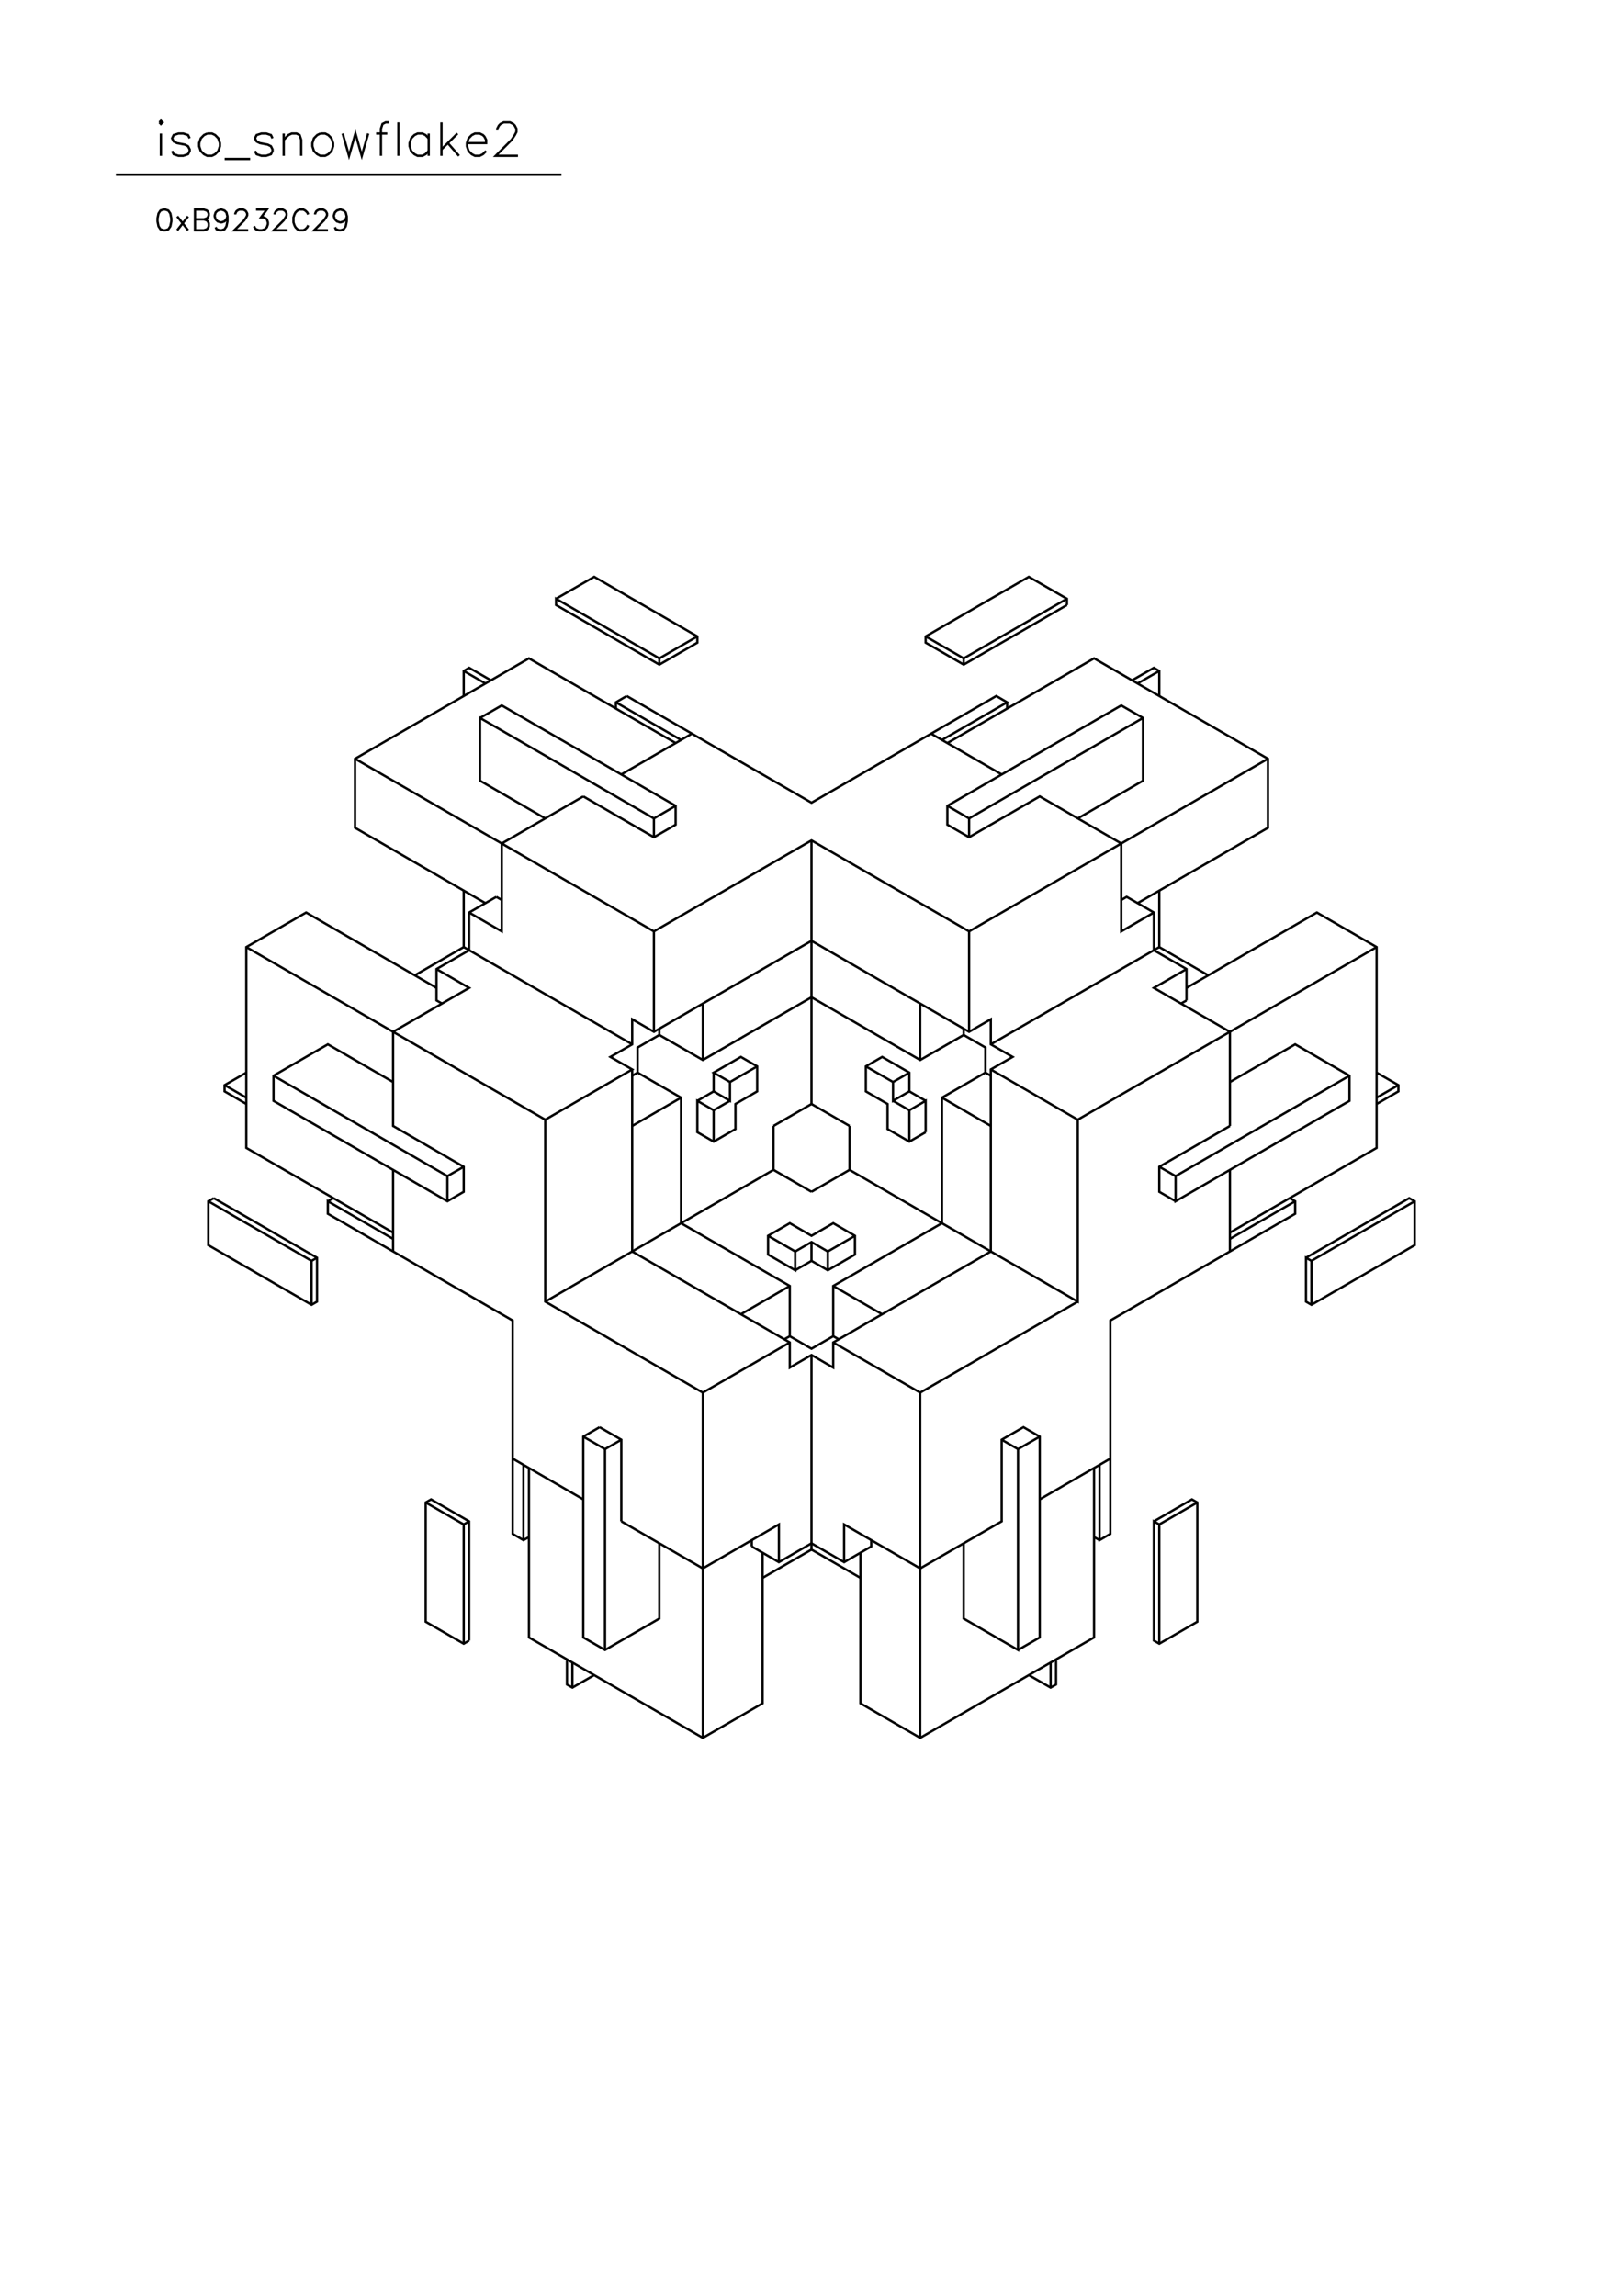 <?xml version="1.0" standalone="no"?>
<svg width="21cm" height="29.7cm" version="1.1" xmlns="http://www.w3.org/2000/svg" viewBox="0.0 0.0 21 29.7">
<path d="M7.195 7.746L7.688 7.462L9.023 8.233L9.023 8.314L8.531 8.598L7.195 7.827L7.195 7.746L8.531 8.517L9.023 8.233" stroke-width="0.03" stroke="#000000" fill="none"/>
<path d="M8.531 8.517L8.531 8.598" stroke-width="0.03" stroke="#000000" fill="none"/>
<path d="M8.109 9.004L7.969 9.086L7.969 9.167" stroke-width="0.03" stroke="#000000" fill="none"/>
<path d="M7.969 9.086L8.812 9.573" stroke-width="0.03" stroke="#000000" fill="none"/>
<path d="M8.742 9.613L6.844 8.517L4.594 9.816L4.594 10.709L6.281 11.684" stroke-width="0.03" stroke="#000000" fill="none"/>
<path d="M6.422 11.602L6.07 11.805L6.07 12.293L5.648 12.536L5.648 12.942L5.719 12.983" stroke-width="0.03" stroke="#000000" fill="none"/>
<path d="M5.648 12.78L3.961 11.805L3.187 12.252L3.187 14.85L5.086 15.946" stroke-width="0.03" stroke="#000000" fill="none"/>
<path d="M5.086 16.027L4.242 15.54L4.242 15.702L6.633 17.083L6.633 19.843L6.773 19.924L6.844 19.884" stroke-width="0.03" stroke="#000000" fill="none"/>
<path d="M6.773 19.924L6.773 18.95" stroke-width="0.03" stroke="#000000" fill="none"/>
<path d="M6.844 18.991L6.844 21.183L9.094 22.482L9.867 22.035L9.867 20.087" stroke-width="0.03" stroke="#000000" fill="none"/>
<path d="M9.727 20.006L9.727 19.924" stroke-width="0.03" stroke="#000000" fill="none"/>
<path d="M9.727 20.006L10.078 20.209L10.5 19.965L10.922 20.209L11.273 20.006L11.273 19.924" stroke-width="0.03" stroke="#000000" fill="none"/>
<path d="M11.133 20.087L11.133 22.035L11.906 22.482L14.156 21.183L14.156 18.991" stroke-width="0.03" stroke="#000000" fill="none"/>
<path d="M14.227 18.95L14.227 19.924L14.367 19.843L14.367 17.083L16.758 15.702L16.758 15.54L16.688 15.5" stroke-width="0.03" stroke="#000000" fill="none"/>
<path d="M16.758 15.54L15.914 16.027" stroke-width="0.03" stroke="#000000" fill="none"/>
<path d="M15.914 15.946L17.812 14.85L17.812 12.252L17.039 11.805L15.352 12.78" stroke-width="0.03" stroke="#000000" fill="none"/>
<path d="M15.352 12.942L15.281 12.983" stroke-width="0.03" stroke="#000000" fill="none"/>
<path d="M15.352 12.942L15.352 12.536L14.93 12.293L14.93 11.805L14.578 11.602L14.508 11.643" stroke-width="0.03" stroke="#000000" fill="none"/>
<path d="M14.719 11.684L16.406 10.709L16.406 9.816L14.156 8.517L12.258 9.613" stroke-width="0.03" stroke="#000000" fill="none"/>
<path d="M12.188 9.573L13.031 9.086L12.891 9.004L10.5 10.385L8.109 9.004" stroke-width="0.03" stroke="#000000" fill="none"/>
<path d="M8.953 9.491L8.039 10.019" stroke-width="0.03" stroke="#000000" fill="none"/>
<path d="M7.547 10.303L6.492 10.912L6.492 12.049L6.07 11.805" stroke-width="0.03" stroke="#000000" fill="none"/>
<path d="M6 11.521L6 12.252L5.367 12.617" stroke-width="0.03" stroke="#000000" fill="none"/>
<path d="M5.648 12.536L6.07 12.78L5.086 13.348L5.086 14.566L6 15.094L6 15.418L5.789 15.54L3.539 14.241L3.539 13.916L4.242 13.51L5.086 13.998" stroke-width="0.03" stroke="#000000" fill="none"/>
<path d="M5.086 15.134L5.086 16.19" stroke-width="0.03" stroke="#000000" fill="none"/>
<path d="M5.789 15.54L5.789 15.215L6 15.094" stroke-width="0.03" stroke="#000000" fill="none"/>
<path d="M5.789 15.215L3.539 13.916" stroke-width="0.03" stroke="#000000" fill="none"/>
<path d="M3.187 13.876L2.906 14.038L2.906 14.119L3.187 14.282" stroke-width="0.03" stroke="#000000" fill="none"/>
<path d="M3.187 14.2L2.906 14.038" stroke-width="0.03" stroke="#000000" fill="none"/>
<path d="M2.766 15.5L2.695 15.54L2.695 16.108L4.031 16.88L4.102 16.839L4.102 16.271L2.766 15.5" stroke-width="0.03" stroke="#000000" fill="none"/>
<path d="M2.695 15.54L4.031 16.311L4.102 16.271" stroke-width="0.03" stroke="#000000" fill="none"/>
<path d="M4.031 16.311L4.031 16.88" stroke-width="0.03" stroke="#000000" fill="none"/>
<path d="M4.242 15.54L4.312 15.5" stroke-width="0.03" stroke="#000000" fill="none"/>
<path d="M7.055 14.485L8.18 13.835L7.898 13.673L8.18 13.51L8.18 13.186L8.461 13.348L10.5 12.171L12.539 13.348L12.82 13.186L12.82 13.51L13.102 13.673L12.82 13.835L12.82 16.19L10.781 17.367L10.781 17.692L10.5 17.529L10.219 17.692L10.219 17.367L8.18 16.19L8.18 13.835" stroke-width="0.03" stroke="#000000" fill="none"/>
<path d="M8.25 13.876L8.18 13.916" stroke-width="0.03" stroke="#000000" fill="none"/>
<path d="M8.25 13.876L8.25 13.551L8.531 13.389L8.531 13.307" stroke-width="0.03" stroke="#000000" fill="none"/>
<path d="M8.531 13.389L9.094 13.713L10.5 12.901L11.906 13.713L12.469 13.389L12.469 13.307" stroke-width="0.03" stroke="#000000" fill="none"/>
<path d="M12.469 13.389L12.75 13.551L12.75 13.876L12.82 13.916" stroke-width="0.03" stroke="#000000" fill="none"/>
<path d="M12.82 13.835L13.945 14.485L17.812 12.252" stroke-width="0.03" stroke="#000000" fill="none"/>
<path d="M17.812 13.876L18.094 14.038L18.094 14.119L17.812 14.282" stroke-width="0.03" stroke="#000000" fill="none"/>
<path d="M17.812 14.2L18.094 14.038" stroke-width="0.03" stroke="#000000" fill="none"/>
<path d="M17.461 13.916L15.211 15.215L15.211 15.54L17.461 14.241L17.461 13.916L16.758 13.51L15.914 13.998" stroke-width="0.03" stroke="#000000" fill="none"/>
<path d="M15.914 14.566L15 15.094L15 15.418L15.211 15.54" stroke-width="0.03" stroke="#000000" fill="none"/>
<path d="M15.211 15.215L15 15.094" stroke-width="0.03" stroke="#000000" fill="none"/>
<path d="M15.914 15.134L15.914 16.19" stroke-width="0.03" stroke="#000000" fill="none"/>
<path d="M16.898 16.271L18.234 15.5L18.305 15.54L18.305 16.108L16.969 16.88L16.898 16.839L16.898 16.271L16.969 16.311L18.305 15.54" stroke-width="0.03" stroke="#000000" fill="none"/>
<path d="M16.969 16.311L16.969 16.88" stroke-width="0.03" stroke="#000000" fill="none"/>
<path d="M15.914 14.566L15.914 13.348L14.93 12.78L15.352 12.536" stroke-width="0.03" stroke="#000000" fill="none"/>
<path d="M15.633 12.617L15 12.252L15 11.521" stroke-width="0.03" stroke="#000000" fill="none"/>
<path d="M14.93 11.805L14.508 12.049L14.508 10.912L13.453 10.303L12.539 10.831L12.258 10.669L12.258 10.425L14.508 9.126L14.789 9.288L14.789 10.1L13.945 10.588" stroke-width="0.03" stroke="#000000" fill="none"/>
<path d="M12.961 10.019L12.047 9.491" stroke-width="0.03" stroke="#000000" fill="none"/>
<path d="M12.258 10.425L12.539 10.588L14.789 9.288" stroke-width="0.03" stroke="#000000" fill="none"/>
<path d="M15 9.004L15 8.68L14.93 8.639L14.648 8.801" stroke-width="0.03" stroke="#000000" fill="none"/>
<path d="M14.719 8.842L15 8.68" stroke-width="0.03" stroke="#000000" fill="none"/>
<path d="M13.805 7.827L12.469 8.598L11.977 8.314L11.977 8.233L13.312 7.462L13.805 7.746L13.805 7.827" stroke-width="0.03" stroke="#000000" fill="none"/>
<path d="M13.805 7.746L12.469 8.517L11.977 8.233" stroke-width="0.03" stroke="#000000" fill="none"/>
<path d="M12.469 8.517L12.469 8.598" stroke-width="0.03" stroke="#000000" fill="none"/>
<path d="M13.031 9.086L13.031 9.167" stroke-width="0.03" stroke="#000000" fill="none"/>
<path d="M12.539 10.588L12.539 10.831" stroke-width="0.03" stroke="#000000" fill="none"/>
<path d="M12.539 12.049L16.406 9.816" stroke-width="0.03" stroke="#000000" fill="none"/>
<path d="M15 12.252L12.82 13.51" stroke-width="0.03" stroke="#000000" fill="none"/>
<path d="M12.539 13.348L12.539 12.049L10.5 10.872L8.461 12.049L4.594 9.816" stroke-width="0.03" stroke="#000000" fill="none"/>
<path d="M6 9.004L6 8.68L6.07 8.639L6.352 8.801" stroke-width="0.03" stroke="#000000" fill="none"/>
<path d="M6.281 8.842L6 8.68" stroke-width="0.03" stroke="#000000" fill="none"/>
<path d="M6.211 9.288L6.492 9.126L8.742 10.425L8.742 10.669L8.461 10.831L7.547 10.303" stroke-width="0.03" stroke="#000000" fill="none"/>
<path d="M7.055 10.588L6.211 10.1L6.211 9.288L8.461 10.588L8.742 10.425" stroke-width="0.03" stroke="#000000" fill="none"/>
<path d="M8.461 10.588L8.461 10.831" stroke-width="0.03" stroke="#000000" fill="none"/>
<path d="M8.461 12.049L8.461 13.348" stroke-width="0.03" stroke="#000000" fill="none"/>
<path d="M8.18 13.51L6 12.252" stroke-width="0.03" stroke="#000000" fill="none"/>
<path d="M6.422 11.602L6.492 11.643" stroke-width="0.03" stroke="#000000" fill="none"/>
<path d="M8.25 13.876L8.812 14.2L8.812 15.824L10.219 16.636L10.219 17.286L10.5 17.448L10.781 17.286L10.781 16.636L12.188 15.824L12.188 14.2L12.75 13.876" stroke-width="0.03" stroke="#000000" fill="none"/>
<path d="M12.188 14.2L12.82 14.566" stroke-width="0.03" stroke="#000000" fill="none"/>
<path d="M11.977 14.647L11.766 14.769L11.484 14.606L11.484 14.282L11.203 14.119L11.203 13.795L11.414 13.673L11.766 13.876L11.766 14.119L11.555 14.241L11.555 13.998L11.766 13.876" stroke-width="0.03" stroke="#000000" fill="none"/>
<path d="M11.906 13.713L11.906 12.983" stroke-width="0.03" stroke="#000000" fill="none"/>
<path d="M11.555 13.998L11.203 13.795" stroke-width="0.03" stroke="#000000" fill="none"/>
<path d="M11.555 14.241L11.766 14.363L11.977 14.241L11.977 14.647" stroke-width="0.03" stroke="#000000" fill="none"/>
<path d="M11.766 14.769L11.766 14.363" stroke-width="0.03" stroke="#000000" fill="none"/>
<path d="M11.766 14.119L11.977 14.241" stroke-width="0.03" stroke="#000000" fill="none"/>
<path d="M10.992 14.566L10.992 15.134L13.945 16.839L13.945 14.485" stroke-width="0.03" stroke="#000000" fill="none"/>
<path d="M13.945 16.839L11.906 18.016L11.906 22.482" stroke-width="0.03" stroke="#000000" fill="none"/>
<path d="M13.312 21.67L13.594 21.832L13.664 21.792L13.664 21.467" stroke-width="0.03" stroke="#000000" fill="none"/>
<path d="M13.594 21.508L13.594 21.832" stroke-width="0.03" stroke="#000000" fill="none"/>
<path d="M13.172 21.345L13.453 21.183L13.453 18.585L13.242 18.463L12.961 18.625L12.961 19.681L11.906 20.29L10.922 19.721L10.922 20.209" stroke-width="0.03" stroke="#000000" fill="none"/>
<path d="M11.133 20.412L10.5 20.046L10.5 17.529" stroke-width="0.03" stroke="#000000" fill="none"/>
<path d="M10.219 17.367L9.094 18.016L7.055 16.839L7.055 14.485L3.187 12.252" stroke-width="0.03" stroke="#000000" fill="none"/>
<path d="M8.18 14.566L8.812 14.2" stroke-width="0.03" stroke="#000000" fill="none"/>
<path d="M9.023 14.241L9.234 14.119L9.445 14.241L9.445 13.998L9.234 13.876L9.586 13.673L9.797 13.795L9.797 14.119L9.516 14.282L9.516 14.606L9.234 14.769L9.023 14.647L9.023 14.241L9.234 14.363L9.445 14.241" stroke-width="0.03" stroke="#000000" fill="none"/>
<path d="M9.234 14.119L9.234 13.876" stroke-width="0.03" stroke="#000000" fill="none"/>
<path d="M9.094 13.713L9.094 12.983" stroke-width="0.03" stroke="#000000" fill="none"/>
<path d="M9.445 13.998L9.797 13.795" stroke-width="0.03" stroke="#000000" fill="none"/>
<path d="M9.234 14.363L9.234 14.769" stroke-width="0.03" stroke="#000000" fill="none"/>
<path d="M10.008 14.566L10.5 14.282L10.992 14.566" stroke-width="0.03" stroke="#000000" fill="none"/>
<path d="M10.5 14.282L10.5 10.872" stroke-width="0.03" stroke="#000000" fill="none"/>
<path d="M10.008 14.566L10.008 15.134L7.055 16.839" stroke-width="0.03" stroke="#000000" fill="none"/>
<path d="M7.758 18.463L7.547 18.585L7.547 21.183L7.828 21.345L8.531 20.939L8.531 19.965" stroke-width="0.03" stroke="#000000" fill="none"/>
<path d="M8.039 19.681L8.039 18.625L7.758 18.463" stroke-width="0.03" stroke="#000000" fill="none"/>
<path d="M7.547 18.585L7.828 18.747L8.039 18.625" stroke-width="0.03" stroke="#000000" fill="none"/>
<path d="M7.828 18.747L7.828 21.345" stroke-width="0.03" stroke="#000000" fill="none"/>
<path d="M7.688 21.67L7.406 21.832L7.336 21.792L7.336 21.467" stroke-width="0.03" stroke="#000000" fill="none"/>
<path d="M7.406 21.508L7.406 21.832" stroke-width="0.03" stroke="#000000" fill="none"/>
<path d="M6.07 21.223L6 21.264L5.508 20.98L5.508 19.437L5.578 19.397L6.07 19.681L6.07 21.223" stroke-width="0.03" stroke="#000000" fill="none"/>
<path d="M6 21.264L6 19.721L6.07 19.681" stroke-width="0.03" stroke="#000000" fill="none"/>
<path d="M6 19.721L5.508 19.437" stroke-width="0.03" stroke="#000000" fill="none"/>
<path d="M6.633 18.869L7.547 19.397" stroke-width="0.03" stroke="#000000" fill="none"/>
<path d="M8.039 19.681L9.094 20.29L10.078 19.721L10.078 20.209" stroke-width="0.03" stroke="#000000" fill="none"/>
<path d="M9.867 20.412L10.5 20.046" stroke-width="0.03" stroke="#000000" fill="none"/>
<path d="M12.469 19.965L12.469 20.939L13.172 21.345L13.172 18.747L13.453 18.585" stroke-width="0.03" stroke="#000000" fill="none"/>
<path d="M13.172 18.747L12.961 18.625" stroke-width="0.03" stroke="#000000" fill="none"/>
<path d="M13.453 19.397L14.367 18.869" stroke-width="0.03" stroke="#000000" fill="none"/>
<path d="M14.93 19.681L15.422 19.397L15.492 19.437L15.492 20.98L15 21.264L14.93 21.223L14.93 19.681L15 19.721L15.492 19.437" stroke-width="0.03" stroke="#000000" fill="none"/>
<path d="M15 19.721L15 21.264" stroke-width="0.03" stroke="#000000" fill="none"/>
<path d="M14.227 19.924L14.156 19.884" stroke-width="0.03" stroke="#000000" fill="none"/>
<path d="M11.906 18.016L10.781 17.367" stroke-width="0.03" stroke="#000000" fill="none"/>
<path d="M10.852 17.326L10.781 17.286" stroke-width="0.03" stroke="#000000" fill="none"/>
<path d="M10.219 17.286L10.148 17.326" stroke-width="0.03" stroke="#000000" fill="none"/>
<path d="M9.586 17.002L10.219 16.636" stroke-width="0.03" stroke="#000000" fill="none"/>
<path d="M10.289 16.433L10.5 16.311L10.711 16.433L11.062 16.23L11.062 15.987L10.781 15.824L10.5 15.987L10.219 15.824L9.938 15.987L9.938 16.23L10.289 16.433L10.289 16.19L9.938 15.987" stroke-width="0.03" stroke="#000000" fill="none"/>
<path d="M10.289 16.19L10.5 16.068L10.711 16.19L11.062 15.987" stroke-width="0.03" stroke="#000000" fill="none"/>
<path d="M10.711 16.19L10.711 16.433" stroke-width="0.03" stroke="#000000" fill="none"/>
<path d="M10.781 16.636L11.414 17.002" stroke-width="0.03" stroke="#000000" fill="none"/>
<path d="M10.5 16.311L10.5 16.068" stroke-width="0.03" stroke="#000000" fill="none"/>
<path d="M10.5 15.418L10.992 15.134" stroke-width="0.03" stroke="#000000" fill="none"/>
<path d="M10.5 15.418L10.008 15.134" stroke-width="0.03" stroke="#000000" fill="none"/>
<path d="M9.094 18.016L9.094 22.482" stroke-width="0.03" stroke="#000000" fill="none"/>
<path d="M4.243 2.979L4.065 2.979L4.192 2.851L4.218 2.813L4.231 2.787L4.231 2.762L4.218 2.736L4.205 2.724L4.18 2.711L4.129 2.711L4.103 2.724L4.09 2.736L4.078 2.762L4.078 2.775" stroke-width="0.03" stroke="#000000" fill="none"/>
<path d="M3.988 2.775L3.976 2.749L3.95 2.724L3.925 2.711L3.874 2.711L3.848 2.724L3.823 2.749L3.81 2.775L3.797 2.813L3.797 2.877L3.81 2.915L3.823 2.94L3.848 2.966L3.874 2.979L3.925 2.979L3.95 2.966L3.976 2.94L3.988 2.915" stroke-width="0.03" stroke="#000000" fill="none"/>
<path d="M3.721 2.979L3.542 2.979L3.67 2.851L3.695 2.813L3.708 2.787L3.708 2.762L3.695 2.736L3.683 2.724L3.657 2.711L3.606 2.711L3.581 2.724L3.568 2.736L3.555 2.762L3.555 2.775" stroke-width="0.03" stroke="#000000" fill="none"/>
<path d="M3.313 2.711L3.453 2.711L3.377 2.813L3.415 2.813L3.44 2.826L3.453 2.838L3.466 2.877L3.466 2.902L3.453 2.94L3.428 2.966L3.389 2.979L3.351 2.979L3.313 2.966L3.3 2.953L3.287 2.928" stroke-width="0.03" stroke="#000000" fill="none"/>
<path d="M3.211 2.979L3.032 2.979L3.16 2.851L3.185 2.813L3.198 2.787L3.198 2.762L3.185 2.736L3.173 2.724L3.147 2.711L3.096 2.711L3.071 2.724L3.058 2.736L3.045 2.762L3.045 2.775" stroke-width="0.03" stroke="#000000" fill="none"/>
<path d="M2.943 2.8L2.93 2.838L2.905 2.864L2.867 2.877L2.854 2.877L2.816 2.864L2.79 2.838L2.778 2.8L2.778 2.787L2.79 2.749L2.816 2.724L2.854 2.711L2.867 2.711L2.905 2.724L2.93 2.749L2.943 2.8L2.943 2.864L2.93 2.928L2.905 2.966L2.867 2.979L2.841 2.979L2.803 2.966L2.79 2.94" stroke-width="0.03" stroke="#000000" fill="none"/>
<path d="M2.637 2.838L2.676 2.826L2.688 2.813L2.701 2.787L2.701 2.762L2.688 2.736L2.676 2.724L2.637 2.711L2.523 2.711L2.523 2.979L2.637 2.979L2.676 2.966L2.688 2.953L2.701 2.928L2.701 2.889L2.688 2.864L2.676 2.851L2.637 2.838L2.523 2.838" stroke-width="0.03" stroke="#000000" fill="none"/>
<path d="M2.433 2.8L2.293 2.979" stroke-width="0.03" stroke="#000000" fill="none"/>
<path d="M2.433 2.979L2.293 2.8" stroke-width="0.03" stroke="#000000" fill="none"/>
<path d="M2.115 2.711L2.076 2.724L2.051 2.762L2.038 2.826L2.038 2.864L2.051 2.928L2.076 2.966L2.115 2.979L2.14 2.979L2.178 2.966L2.204 2.928L2.217 2.864L2.217 2.826L2.204 2.762L2.178 2.724L2.14 2.711L2.115 2.711" stroke-width="0.03" stroke="#000000" fill="none"/>
<path d="M2.082 2.016L2.082 1.727" stroke-width="0.03" stroke="#000000" fill="none"/>
<path d="M2.062 1.582L2.082 1.603L2.103 1.582L2.082 1.562L2.062 1.582" stroke-width="0.03" stroke="#000000" fill="none"/>
<path d="M2.227 1.954L2.247 1.995L2.309 2.016L2.371 2.016L2.433 1.995L2.454 1.954L2.454 1.933L2.433 1.892L2.392 1.871L2.289 1.851L2.247 1.83L2.227 1.789L2.247 1.747L2.309 1.727L2.371 1.727L2.433 1.747L2.454 1.789" stroke-width="0.03" stroke="#000000" fill="none"/>
<path d="M2.681 1.727L2.639 1.747L2.598 1.789L2.577 1.851L2.577 1.892L2.598 1.954L2.639 1.995L2.681 2.016L2.742 2.016L2.784 1.995L2.825 1.954L2.846 1.892L2.846 1.851L2.825 1.789L2.784 1.747L2.742 1.727L2.681 1.727" stroke-width="0.03" stroke="#000000" fill="none"/>
<path d="M2.907 2.057L3.237 2.057" stroke-width="0.03" stroke="#000000" fill="none"/>
<path d="M3.299 1.954L3.32 1.995L3.382 2.016L3.444 2.016L3.506 1.995L3.526 1.954L3.526 1.933L3.506 1.892L3.464 1.871L3.361 1.851L3.32 1.83L3.299 1.789L3.32 1.747L3.382 1.727L3.444 1.727L3.506 1.747L3.526 1.789" stroke-width="0.03" stroke="#000000" fill="none"/>
<path d="M3.671 1.809L3.732 1.747L3.774 1.727L3.836 1.727L3.877 1.747L3.897 1.809L3.897 2.016" stroke-width="0.03" stroke="#000000" fill="none"/>
<path d="M3.671 2.016L3.671 1.727" stroke-width="0.03" stroke="#000000" fill="none"/>
<path d="M4.145 1.727L4.104 1.747L4.062 1.789L4.042 1.851L4.042 1.892L4.062 1.954L4.104 1.995L4.145 2.016L4.207 2.016L4.248 1.995L4.289 1.954L4.31 1.892L4.31 1.851L4.289 1.789L4.248 1.747L4.207 1.727L4.145 1.727" stroke-width="0.03" stroke="#000000" fill="none"/>
<path d="M4.434 1.727L4.516 2.016L4.599 1.727L4.681 2.016L4.764 1.727" stroke-width="0.03" stroke="#000000" fill="none"/>
<path d="M4.867 1.727L5.011 1.727" stroke-width="0.03" stroke="#000000" fill="none"/>
<path d="M5.032 1.582L4.99 1.582L4.949 1.603L4.929 1.665L4.929 2.016" stroke-width="0.03" stroke="#000000" fill="none"/>
<path d="M5.155 2.016L5.155 1.582" stroke-width="0.03" stroke="#000000" fill="none"/>
<path d="M5.547 1.727L5.547 2.016" stroke-width="0.03" stroke="#000000" fill="none"/>
<path d="M5.547 1.954L5.506 1.995L5.465 2.016L5.403 2.016L5.362 1.995L5.32 1.954L5.3 1.892L5.3 1.851L5.32 1.789L5.362 1.747L5.403 1.727L5.465 1.727L5.506 1.747L5.547 1.789" stroke-width="0.03" stroke="#000000" fill="none"/>
<path d="M5.712 1.933L5.919 1.727" stroke-width="0.03" stroke="#000000" fill="none"/>
<path d="M5.795 1.851L5.939 2.016" stroke-width="0.03" stroke="#000000" fill="none"/>
<path d="M6.042 1.851L6.29 1.851L6.29 1.809L6.269 1.768L6.249 1.747L6.207 1.727L6.145 1.727L6.104 1.747L6.063 1.789L6.042 1.851L6.042 1.892L6.063 1.954L6.104 1.995L6.145 2.016L6.207 2.016L6.249 1.995L6.29 1.954" stroke-width="0.03" stroke="#000000" fill="none"/>
<path d="M6.434 1.686L6.434 1.665L6.455 1.624L6.475 1.603L6.517 1.582L6.599 1.582L6.64 1.603L6.661 1.624L6.682 1.665L6.682 1.706L6.661 1.747L6.62 1.809L6.414 2.016L6.702 2.016" stroke-width="0.03" stroke="#000000" fill="none"/>
<path d="M7.264 2.26L1.5 2.26" stroke-width="0.03" stroke="#000000" fill="none"/>
<path d="M4.333 2.94L4.345 2.966L4.384 2.979L4.409 2.979L4.447 2.966L4.473 2.928L4.486 2.864L4.486 2.8L4.473 2.749L4.447 2.724L4.409 2.711L4.396 2.711L4.358 2.724L4.333 2.749L4.32 2.787L4.32 2.8L4.333 2.838L4.358 2.864L4.396 2.877L4.409 2.877L4.447 2.864L4.473 2.838L4.486 2.8" stroke-width="0.03" stroke="#000000" fill="none"/>
<path d="M5.712 2.016L5.712 1.582" stroke-width="0.03" stroke="#000000" fill="none"/>
</svg>
